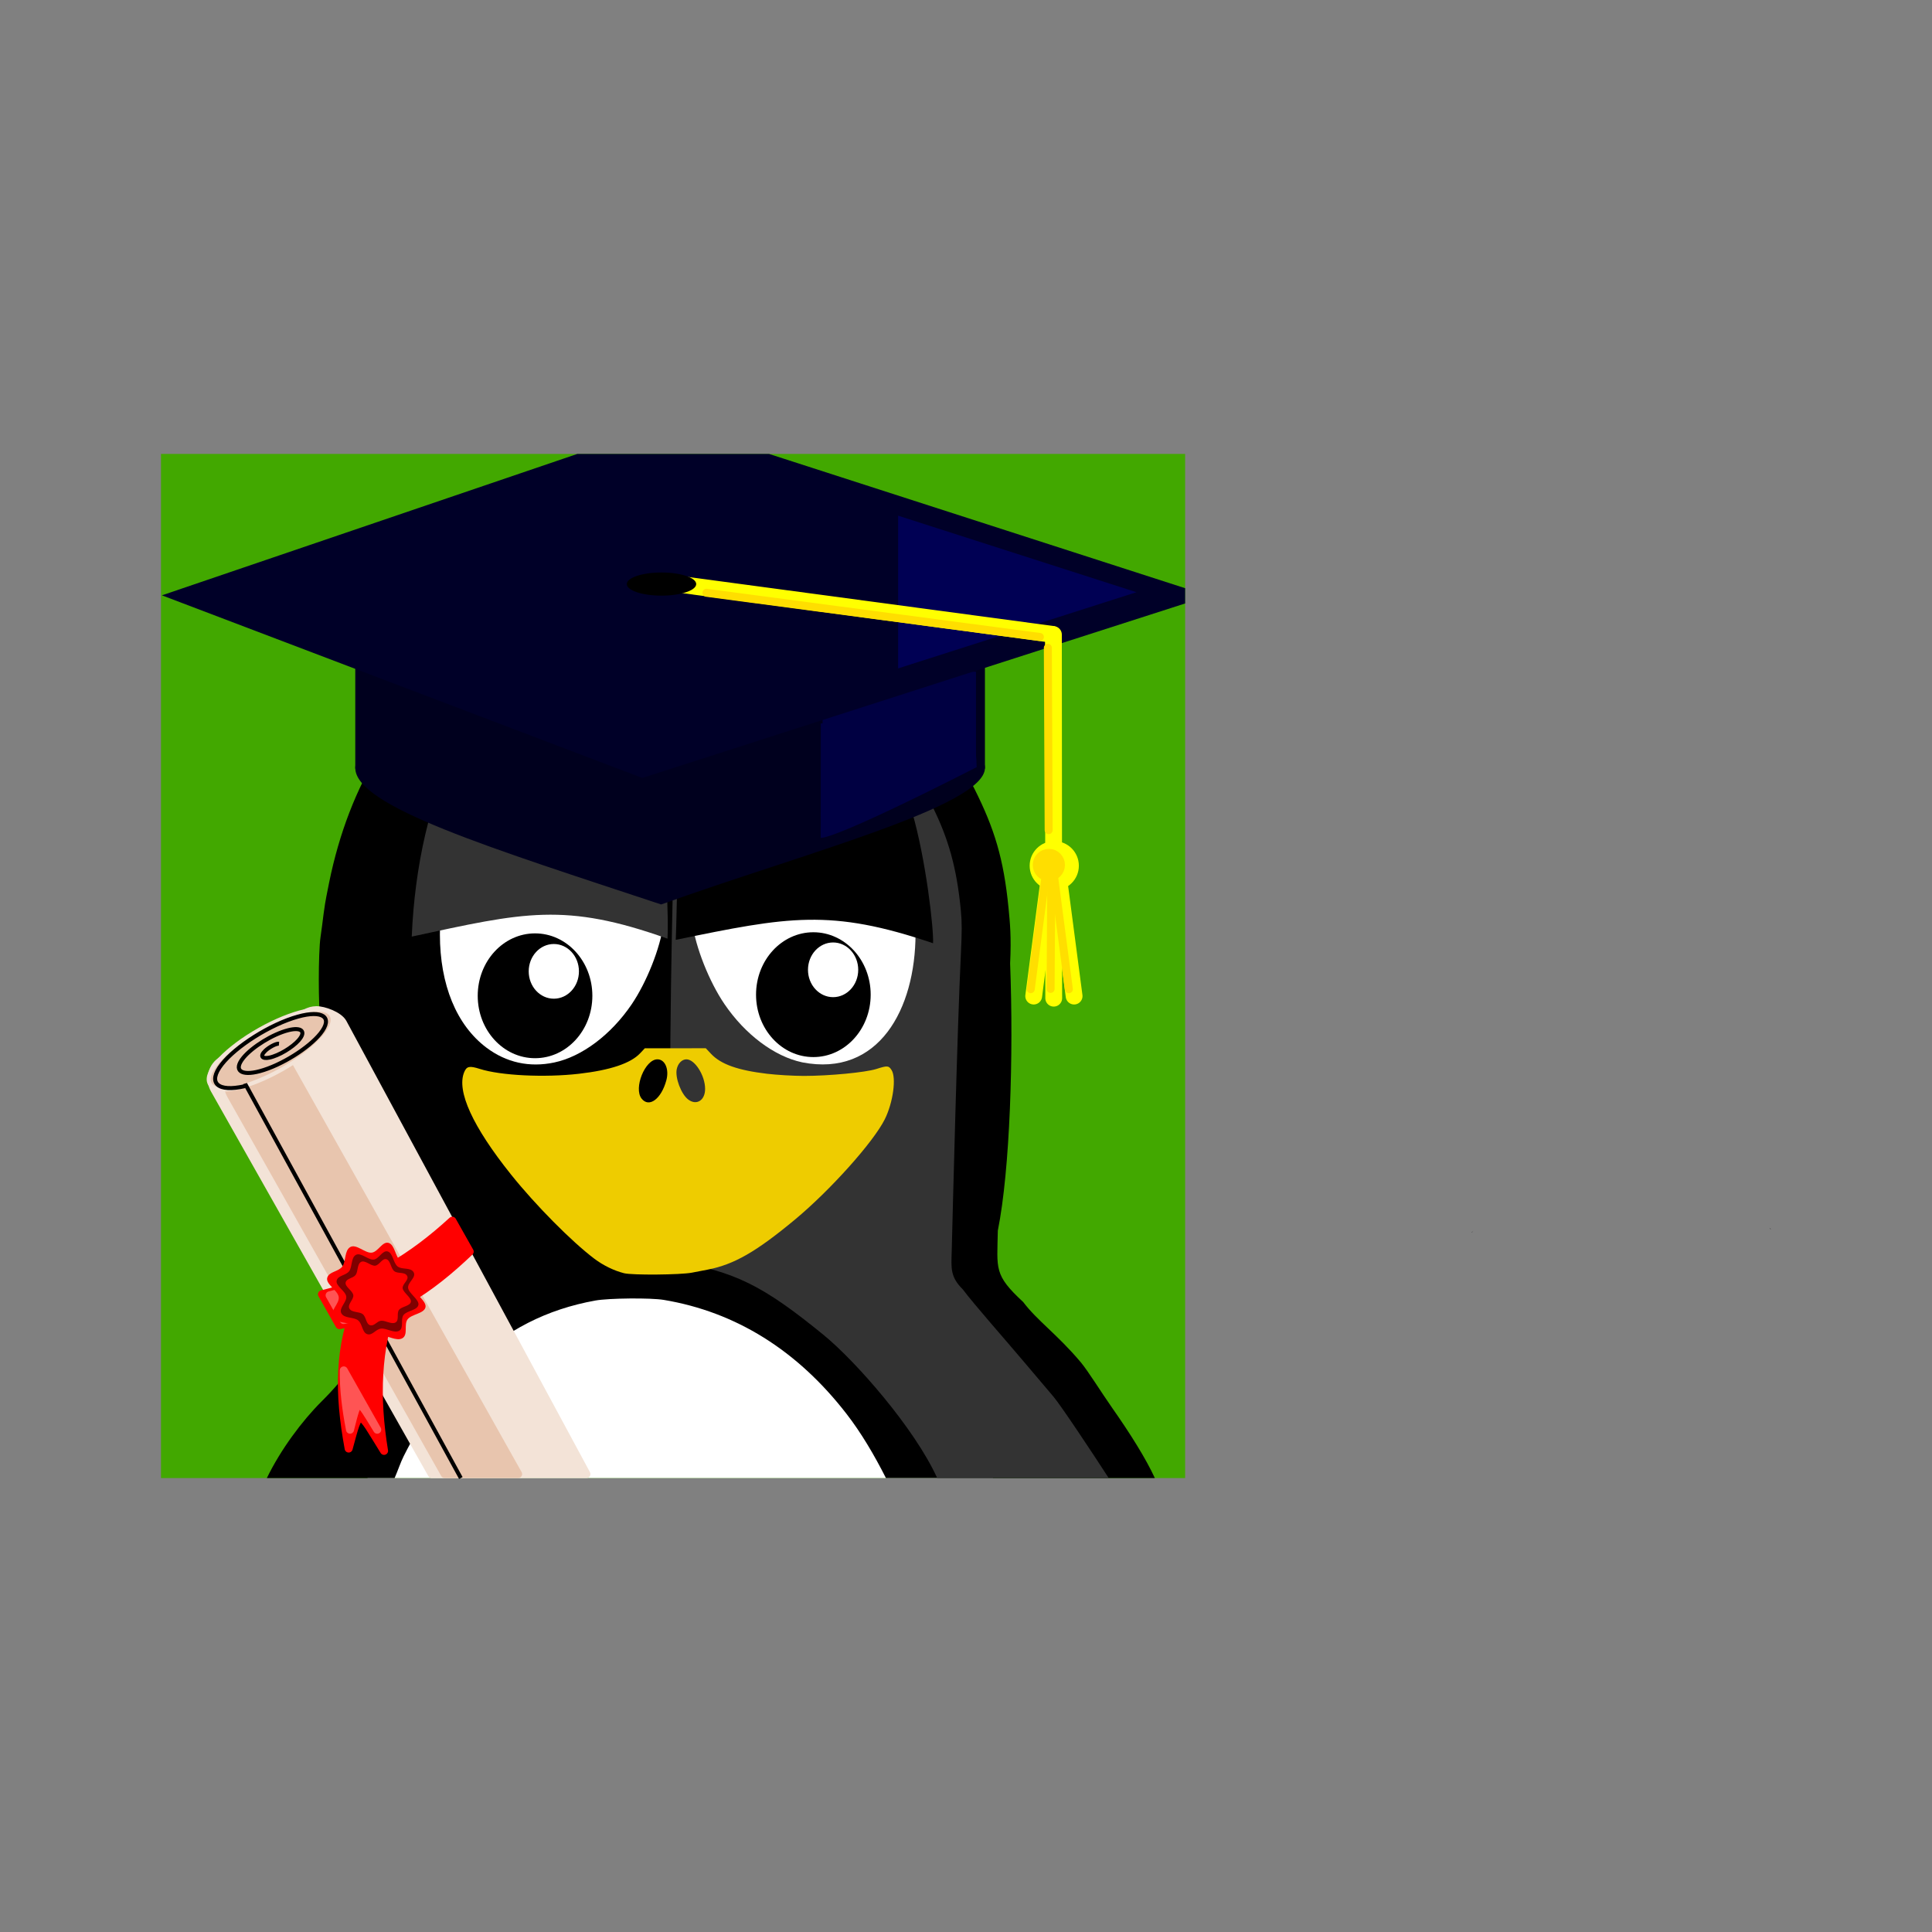 <svg:svg xmlns:dc="http://purl.org/dc/elements/1.1/" xmlns:ns2="http://creativecommons.org/ns#" xmlns:rdf="http://www.w3.org/1999/02/22-rdf-syntax-ns#" xmlns:svg="http://www.w3.org/2000/svg" height="5659.479" id="svg2" version="1.1" viewBox="-471.623 -1329.718 5659.479 5659.479" width="5659.479">
  <svg:rect x="-471.623" y="-1329.718" width="5659.479" height="5659.479" fill="#808080" stroke="none"/>
  <svg:rect fill="#42a800" height="3e3" id="rect5" width="3e3" x="0" y="0" />
  <svg:path d="m4712.6 2268.6 3.633 3.609c-0.469-0.445-2.273-4.524-3.633-3.609z" fill-rule="evenodd" id="path29" />
  <svg:path d="m3839.4 2280.4c1.359 1.359 3.609-4.969 3.609-3.609 0 0.445 1.359-1.359 1.359-1.359z" fill-rule="evenodd" id="path31" />
  <svg:g id="g3249" transform="translate(0,-4.406)">
    <svg:path d="m1520.9 2457.6c-502.69 0-910.31 244.27-915.91 546.77h1832.2c-5.578-302.51-413.58-546.77-916.24-546.77z" fill="#fff" id="path7" />
    <svg:path d="m1430.7 433.59c-191.91 3.117-378.8 60.586-526.97 163.34-211.9 146.93-352.12 372.73-411.26 663.21-2.719 13.359-6.164 31.734-8.062 40.641-1.875 8.906-5.695 31.594-8.062 50.531-2.344 18.961-6.352 50.273-9.141 69.211-6.562 44.484-6.609 206.84 0 247.2 20.203 123.49 42.141 213.66 88.617 364.76 14.133 45.914 17.414 56.93 24.914 84.961 2.086 7.805 9.633 35.156 16.477 60.797 44.016 164.95 47.883 278.65 13.898 386.34-24.844 78.844-64.172 139.27-141.7 216.42-55.57 55.453-118.36 139.12-159.3 223.41h374.25c9.773-22.594 17.602-46.219 26.367-63.727 56.18-112.08 113.16-190.88 193.73-268.08 106.1-101.62 225.54-162.59 368.04-188.23 39.141-7.055 161.65-8.297 200.32-1.828 210.98 35.226 391.29 147.75 535.41 333.98 42.516 54.938 80.789 119.58 115.36 187.88h787.71c-26.555-57.562-71.695-129.66-126.21-207.28-29.953-42.633-69.68-106.95-91.312-132.56-68.719-81.445-126.59-120.8-168.21-175.9-86.484-79.945-76.219-96.539-74.227-208.99 36.023-179.16 46.289-513.47 36.023-782.72 3.773-78.609-0.492-119.48-4.523-161.02-14.227-146.77-42.07-234.87-99.609-349.73-45.586-90.961-102.94-169.41-178.36-244.62-84.328-84.141-166.08-142.57-275.74-196.66-133.59-65.906-260.79-99.375-416.02-109.5-27.539-1.781-54.984-2.273-82.406-1.828z" id="path9" />
    <svg:path d="m1813.5 897.94c14.133 1.219 28.195 3.961 42.844 7.711 148.59 37.992 275.55 201.91 310.92 401.37 10.383 58.641 11.273 147.89 1.828 200.67-23.976 133.95-93.328 232.1-190.05 269.53-39.609 15.328-98.062 19.476-140.27 9.891-100.69-22.875-200.65-111.8-261.47-232.92-29.578-58.875-58.805-155.11-58.594-192.61-4.406-27.047-4.898-30.07-7.336-69.211-3.727-13.898 1.898-87.75 13.547-138.07 25.453-109.66 85.148-193.43 165.16-232.17 40.547-19.641 81.047-27.773 123.42-24.188z" id="path11" />
    <svg:path d="m1179.2 897.94c42.375-3.586 82.875 4.547 123.42 24.188 79.922 38.672 139.45 122.51 164.79 231.8 17.203 85.758 11.25 207.26 4.406 227.79-9.188 69.914-48.984 170.2-93.398 235.48-60.562 89.039-145.59 152.84-226.66 169.92-72.328 15.258-140.2 0.328-198.49-43.57-87.75-66.117-136.2-184.27-136.24-331.43-0.023-238.97 139.5-460.57 318.98-506.46 14.648-3.75 29.086-6.492 43.195-7.711z" fill="#fff" id="path13" />
    <svg:path d="m1521.2 567.63s-51.422 1268.6-19.031 1801.8c178.76 29.836 260.58 70.336 438.7 215.7 93.234 76.055 266.2 272.65 332.91 419.32h502.43c-46.8-72.3-139.5-212-161.8-238.4-28.476-33.727-67.008-78.984-85.336-100.71-58.219-69-145.27-167.18-180.54-213.87-37.336-36.891-33.586-62.859-32.226-112.43 3.352-132.66 16.312-651.63 26.742-868.29 3.211-66.609 3.398-93.703 0-128.91-12.047-124.36-35.836-210.28-84.609-307.62-38.602-77.086-86.977-143.53-150.87-207.28-71.461-71.297-140.72-120.8-233.65-166.62-113.2-55.828-352.66-92.648-352.66-92.648z" fill="#333" id="path15" />
    <svg:path d="m1878.5 1786.7c-81.539-17.203-167.11-81.305-228.02-170.86-44.672-65.648-84.609-166.41-93.844-236.72-6.891-20.648-12.984-142.92 4.289-229.17 25.5-109.92 85.617-194.41 165.98-233.32 54.375-26.297 108.38-31.664 167.34-16.57 416.88 90.492 431.16 973.97-15.75 886.64z" fill="#fff" id="path17" />
    <svg:path d="m1417.3 1745.4-13.922 14.812c-27.68 29.344-87.352 49.359-179.09 59.906-100.78 11.578-228.91 5.32-290.3-14.18-30.375-9.656-38.602-7.992-45.867 9.492-22.898 55.195 24.984 159.73 137.55 300.3 71.391 89.156 177.54 196.31 243.94 246.35 25.852 19.477 57.375 34.852 86.766 42.305 23.906 6.047 165.54 4.875 198.98-1.641 11.133-2.18 31.898-6.141 46.102-8.883 77.062-14.906 142.03-52.219 255.84-146.79 102.82-85.43 228.89-226.1 262.55-292.95 24.633-48.914 34.828-122.58 20.016-145.15-8.484-12.961-12.024-13.148-44.578-2.789-31.547 10.031-139.05 20.25-211.9 20.25-30.141 0-78.844-2.812-108.28-6.328-85.781-10.219-135.12-27.774-164.02-58.524l-15.211-16.195zm36.867 32.414c22.359 0 34.852 29.086 26.227 61.172-14.836 55.031-50.695 81.656-72.586 53.836-23.953-30.469 10.078-115.01 46.359-115.01zm84.867 0c24.891 0 54.844 47.367 54.844 86.766 0 33.938-25.781 49.57-50.156 30.398-20.086-15.797-37.781-62.578-33.07-87.656 3.211-17.062 15.188-29.508 28.383-29.508z" fill="#ec0" id="path19" />
    <svg:path d="m1263.6 1591.7c0 100.97-75.164 182.81-167.91 182.81-92.742 0-167.91-81.844-167.91-182.81 0-100.99 75.164-182.84 167.91-182.84 92.742 0 167.91 81.844 167.91 182.84z" id="path21" />
    <svg:path d="m1224.3 1520.1c0 44.25-32.93 80.109-73.57 80.109-40.641 0-73.57-35.859-73.57-80.109s32.93-80.109 73.57-80.109c40.641 0 73.57 35.859 73.57 80.109z" fill="#fff" id="path23" />
    <svg:path d="m2078.9 1588.4c0 100.97-75.164 182.81-167.91 182.81-92.719 0-167.91-81.844-167.91-182.81 0-100.99 75.188-182.84 167.91-182.84 92.742 0 167.91 81.844 167.91 182.84z" id="path25" />
    <svg:path d="m2042.4 1515.6c0 44.25-32.953 80.109-73.594 80.109-40.617 0-73.57-35.859-73.57-80.109s32.953-80.109 73.57-80.109c40.641 0 73.594 35.859 73.594 80.109z" fill="#fff" id="path27" />
    <svg:path d="m1034.7 679.99c47.391-22.852 95.555-24.07 146.62-4.828 100.66 37.945 206.85 164.27 262.84 349.27 40.875 146.2 42.312 360.68 39.617 399.96-300.35-107.18-419.9-77.317-749.25-6.067 4.406-104.37 17.883-205.2 39.234-297.42 21.375-92.25 50.625-175.92 86.602-245.98 35.977-70.078 78.703-126.56 126.98-164.44 3.938-3.094 7.875-6.07 11.836-8.906 3.938-2.859 7.875-5.555 11.812-8.109 3.961-2.578 7.898-4.992 11.836-7.242 3.961-2.227 7.899-4.312 11.859-6.234z" fill="#333" id="path33" />
    <svg:path d="m1808.1 724.31c47.391-21.797 95.555-22.922 146.62-4.594 100.66 36.141 189.3 156.54 245.3 332.79 40.875 139.31 64.242 347.86 61.547 385.29-300.35-102.12-424.29-77.836-753.63-9.938 4.406-99.469 0.339-213.08 21.69-300.97 21.375-87.891 37.467-163.22 73.444-229.99 35.977-66.773 109.4-107.43 157.69-143.52 3.938-2.953 7.875-5.789 11.836-8.508 3.938-2.695 7.875-5.273 11.812-7.711 3.961-2.461 7.898-4.758 11.836-6.891 3.961-2.156 7.899-4.125 11.859-5.953z" id="path35" />
  </svg:g>
  <svg:g id="g3240">
    <svg:path d="m569.09 375.63h1844.5v546.38h-1844.5z" fill="#00001e" id="path39" />
    <svg:g id="g3155">
      <svg:path d="m2413.6 919.8c0 112.27-535.29 251.34-948.47 399.94-500.6-166-896.01-287.6-896.01-399.9 0-112.24 412.9-203.23 922.24-203.23 509.37 0 922.27 90.984 922.27 203.23z" fill="#00001e" id="path37" />
      <svg:path d="m1932.8 789.21-0.281 335.09s19.195 16.289 456.84-206.74c-4.008-255.16-183.21-102.91-456.56-128.34z" fill="#000042" id="path41" />
      <svg:path d="m1938 637.9h449.39v279.73h-449.39z" fill="#000042" id="path43" />
      <svg:path d="m1219.5 0-1216.8 414.22 1407.2 534.96 1590.1-511.16v-44.72l-1218.9-393.3h-561.6z" fill="#000028" id="path45" />
      <svg:path d="m2159.3 180.89v447.33l698.09-223.17z" fill="#000054" id="path47" />
    </svg:g>
  </svg:g>
  <svg:g id="g3141" transform="translate(0,-9.6)">
    <svg:path d="m1463.9 384.05 1147 154" fill="#ff0" id="path49" stroke="#ff0" stroke-linecap="round" stroke-width="49.219" />
    <svg:path d="m1567.8 390.82c0 18.703-45.516 33.867-101.67 33.867-56.133 0-101.65-15.164-101.65-33.867 0-18.727 45.516-33.891 101.65-33.891 56.156 0 101.67 15.164 101.67 33.891z" id="path51" />
    <svg:path d="m2614.2 538.8 0.891 1065.1" fill="#ff0" id="path53" stroke="#ff0" stroke-linecap="round" stroke-width="49.219" />
    <svg:path d="m2569.2 1215.9c0 26.203 21.258 47.438 47.438 47.438 26.203 0 47.461-21.234 47.461-47.438 0-26.203-21.258-47.438-47.461-47.438-26.18 0-47.438 21.234-47.438 47.438zm0 0" fill="#ff0" id="path55" stroke="#ff0" stroke-linecap="round" stroke-linejoin="round" stroke-width="49.219" />
    <svg:path d="m2604.5 1231.6-48.094 366.14" fill="#ff0" id="path57" stroke="#ff0" stroke-linecap="round" stroke-width="49.219" />
    <svg:path d="m2626.7 1231.6 48.094 366.14" fill="#ff0" id="path59" stroke="#ff0" stroke-linecap="round" stroke-width="49.219" />
    <svg:path d="m2578.2 1213.7c0 12.469 10.102 22.594 22.594 22.594 12.469 0 22.594-10.125 22.594-22.594s-10.125-22.594-22.594-22.594c-12.492 0-22.594 10.125-22.594 22.594zm0 0" fill="#ffde00" id="path61" stroke="#ffde00" stroke-linecap="round" stroke-linejoin="round" stroke-width="49.219" />
    <svg:path d="m2595.9 1211.4-48.094 366.14" fill="#ff0" id="path63" stroke="#ffde00" stroke-linecap="round" stroke-width="23.438" />
    <svg:path d="m2611.3 1211.4 48.094 366.14" fill="#ff0" id="path65" stroke="#ffde00" stroke-linecap="round" stroke-width="23.438" />
    <svg:path d="m2608.3 1207.5-2.391 369.26" fill="#ff0" id="path67" stroke="#ffde00" stroke-linecap="round" stroke-width="23.438" />
    <svg:path d="m2597.9 577.52 2.391 534.07" fill="#ff0" id="path69" stroke="#ffde00" stroke-linecap="round" stroke-width="23.438" />
    <svg:path d="m1597.8 416.32 976.69 129.45" fill="#ff0" id="path71" stroke="#ffde00" stroke-linecap="round" stroke-width="23.438" />
  </svg:g>
  <svg:path d="m454.4 1629.5c-10.198 0.165-20.518 2.806-30.025 8.175l-243.93 137.7c-30.422 17.18-41.18 55.753-24 86.175l636.82 1127 452.93-0.3-713.7-1322.2c-11.81-20.9-55.66-37-78.1-36.6z" fill="#f3e3d7" id="path73" stroke="#f3e3d7" stroke-linecap="round" stroke-linejoin="round" stroke-width="23.438" />
  <svg:path d="m339.9 1731.2-118.1 66.65c-26.156 14.766-33.622 50.95-16.7 80.95l625.99 1109.5h215.1z" fill="#e8c5ae" id="path77" stroke="#e8c5ae" stroke-linecap="round" stroke-linejoin="round" stroke-width="23.438" />
  <svg:path d="m148.15 1842.5c16.57 29.321 107.51 9.375 203.11-44.602 95.625-53.953 159.7-121.48 143.16-150.82-16.547-29.344-107.48-9.375-203.11 44.578-95.601 53.977-159.7 121.5-143.16 150.84zm0 0" fill="none" id="path79" stroke="#f3e3d7" stroke-linecap="round" stroke-linejoin="round" stroke-width="23.438" />
  <svg:path d="m217.38 1791.9 660.97 1208.1z" fill="none" id="path83" stroke="#000" stroke-width="11.719" />
  <svg:path d="m853.24 2246.2c-117.49 107.81-238.48 181.27-381.68 215.39l51.07 90.492c147.63-26.25 262.38-101.39 381.68-215.39zm0 0" fill="#f00" id="path85" stroke="#f00" stroke-linecap="round" stroke-linejoin="round" stroke-width="23.438" />
  <svg:path d="m653.41 2920.4c-25.8-157.4-20.95-298.9 28.97-437.3l-103.69-6.867c-58.945 137.86-58.969 275.02-28.969 437.3 33.914-124.55 27.305-115.92 103.69 6.867zm0 0" fill="#f00" id="path87" stroke="#f00" stroke-linecap="round" stroke-linejoin="round" stroke-width="23.438" />
  <svg:path d="m493.9 2464.7c43.945-10.547 85.219-26.039 124.83-45.516l43.125 76.43c-39.609 19.336-81.422 33.211-127.13 41.414zm0 0" fill="#ff5454" id="path89" stroke="#ff5454" stroke-linecap="round" stroke-linejoin="round" stroke-width="23.438" />
  <svg:path d="m707.09 2590.4c17.555-9.984 3.797-39.797 15.164-55.219 11.344-15.422 47.812-16.476 52.43-35.109 4.594-18.633-33.398-40.57-36.094-60.234-2.695-19.641 29.906-36.984 19.383-55.43-10.523-18.445-40.852-8.109-56.414-20.414-15.562-12.328-16.383-47.273-34.781-52.805-18.422-5.531-30.773 26.672-49.852 28.57-19.078 1.922-44.859-26.484-62.438-16.477-17.555 10.008-12.094 41.812-23.461 57.234-11.344 15.422-39.516 14.461-44.109 33.094-4.617 18.633 31.031 36.469 33.727 56.109 2.695 19.664-27.562 41.109-17.039 59.555 10.547 18.445 43.219 12.234 58.781 24.539s14.016 43.148 32.438 48.68c18.398 5.531 29.531-17.789 48.609-19.711 19.078-1.898 46.102 17.625 63.656 7.617z" fill="#f00" id="path91" />
  <svg:path d="m697.73 2568.5c14.602-8.32 3.164-33.117 12.609-45.938 9.445-12.82 39.773-13.711 43.594-29.203 3.82-15.516-27.773-33.75-30.023-50.086-2.227-16.359 24.891-30.773 16.125-46.125-8.742-15.328-33.984-6.75-46.922-16.992s-13.617-39.305-28.922-43.922c-15.328-4.594-25.594 22.195-41.461 23.789-15.867 1.57-37.336-22.031-51.938-13.711-14.602 8.32-10.078 34.758-19.523 47.602-9.445 12.82-32.859 12.024-36.68 27.539-3.844 15.492 25.828 30.328 28.055 46.664 2.25 16.336-22.922 34.195-14.18 49.524 8.766 15.352 35.953 10.172 48.891 20.414s11.672 35.906 26.977 40.5c15.305 4.594 24.562-14.812 40.43-16.383 15.867-1.594 38.344 14.648 52.969 6.328z" fill="#7f0000" id="path93" />
  <svg:path d="m687.02 2544.2c11.648-6.633 2.531-26.391 10.055-36.633 7.547-10.242 31.734-10.922 34.805-23.297 3.047-12.375-22.172-26.93-23.953-39.961-1.781-13.031 19.852-24.562 12.867-36.797-7.008-12.234-27.117-5.367-37.453-13.547-10.312-8.18-10.852-31.359-23.062-35.039-12.234-3.68-20.438 17.695-33.094 18.961-12.656 1.266-29.766-17.578-41.414-10.922-11.648 6.633-8.039 27.726-15.562 37.969-7.547 10.242-26.227 9.586-29.273 21.961-3.07 12.375 20.602 24.211 22.383 37.242 1.781 13.031-18.305 27.258-11.32 39.516 7.008 12.234 28.688 8.109 39 16.266 10.336 8.18 9.305 28.641 21.516 32.32 12.234 3.656 19.617-11.812 32.273-13.078 12.656-1.266 30.586 11.672 42.234 5.039z" fill="#f00" id="path95" />
  <svg:path d="m148.15 1842.5c16.57 29.32 107.51 9.375 203.11-44.602 95.625-53.953 159.7-121.48 143.16-150.82-16.547-29.344-107.48-9.375-203.11 44.578-95.602 53.977-159.7 121.5-143.16 150.84z" fill="#e8c5ae" id="path97" />
  <svg:path d="m345.66 1727.6c-9.914-0.82-30.656 11.555-40.266 20.812-16.875 16.289-8.062 24.047 11.578 20.086 28.617-5.789 68.133-30.328 86.086-50.672 23.859-26.977 7.289-39.07-29.555-29.93-46.266 11.508-106.12 49.266-131.93 80.508-31.195 37.734-6.609 54.258 47.555 39.773 63.727-17.039 144.26-68.25 177.77-110.32 38.648-48.516 5.93-69.516-65.578-49.641-81.164 22.547-182.41 87.258-223.59 140.16-42.914 55.148-10.852 81.891 67.594 63.633" fill="none" id="path99" stroke="#000" stroke-width="11.719" />
  <svg:path d="m535.38 2684.6 98.086 173.81c-58.43-94.898-54.398-99.726-79.781-0.023-12.047-61.688-18.914-118.97-18.305-173.79zm0 0" fill="#ff5454" id="path101" stroke="#ff5454" stroke-linecap="round" stroke-linejoin="round" stroke-width="23.438" />
</svg:svg>